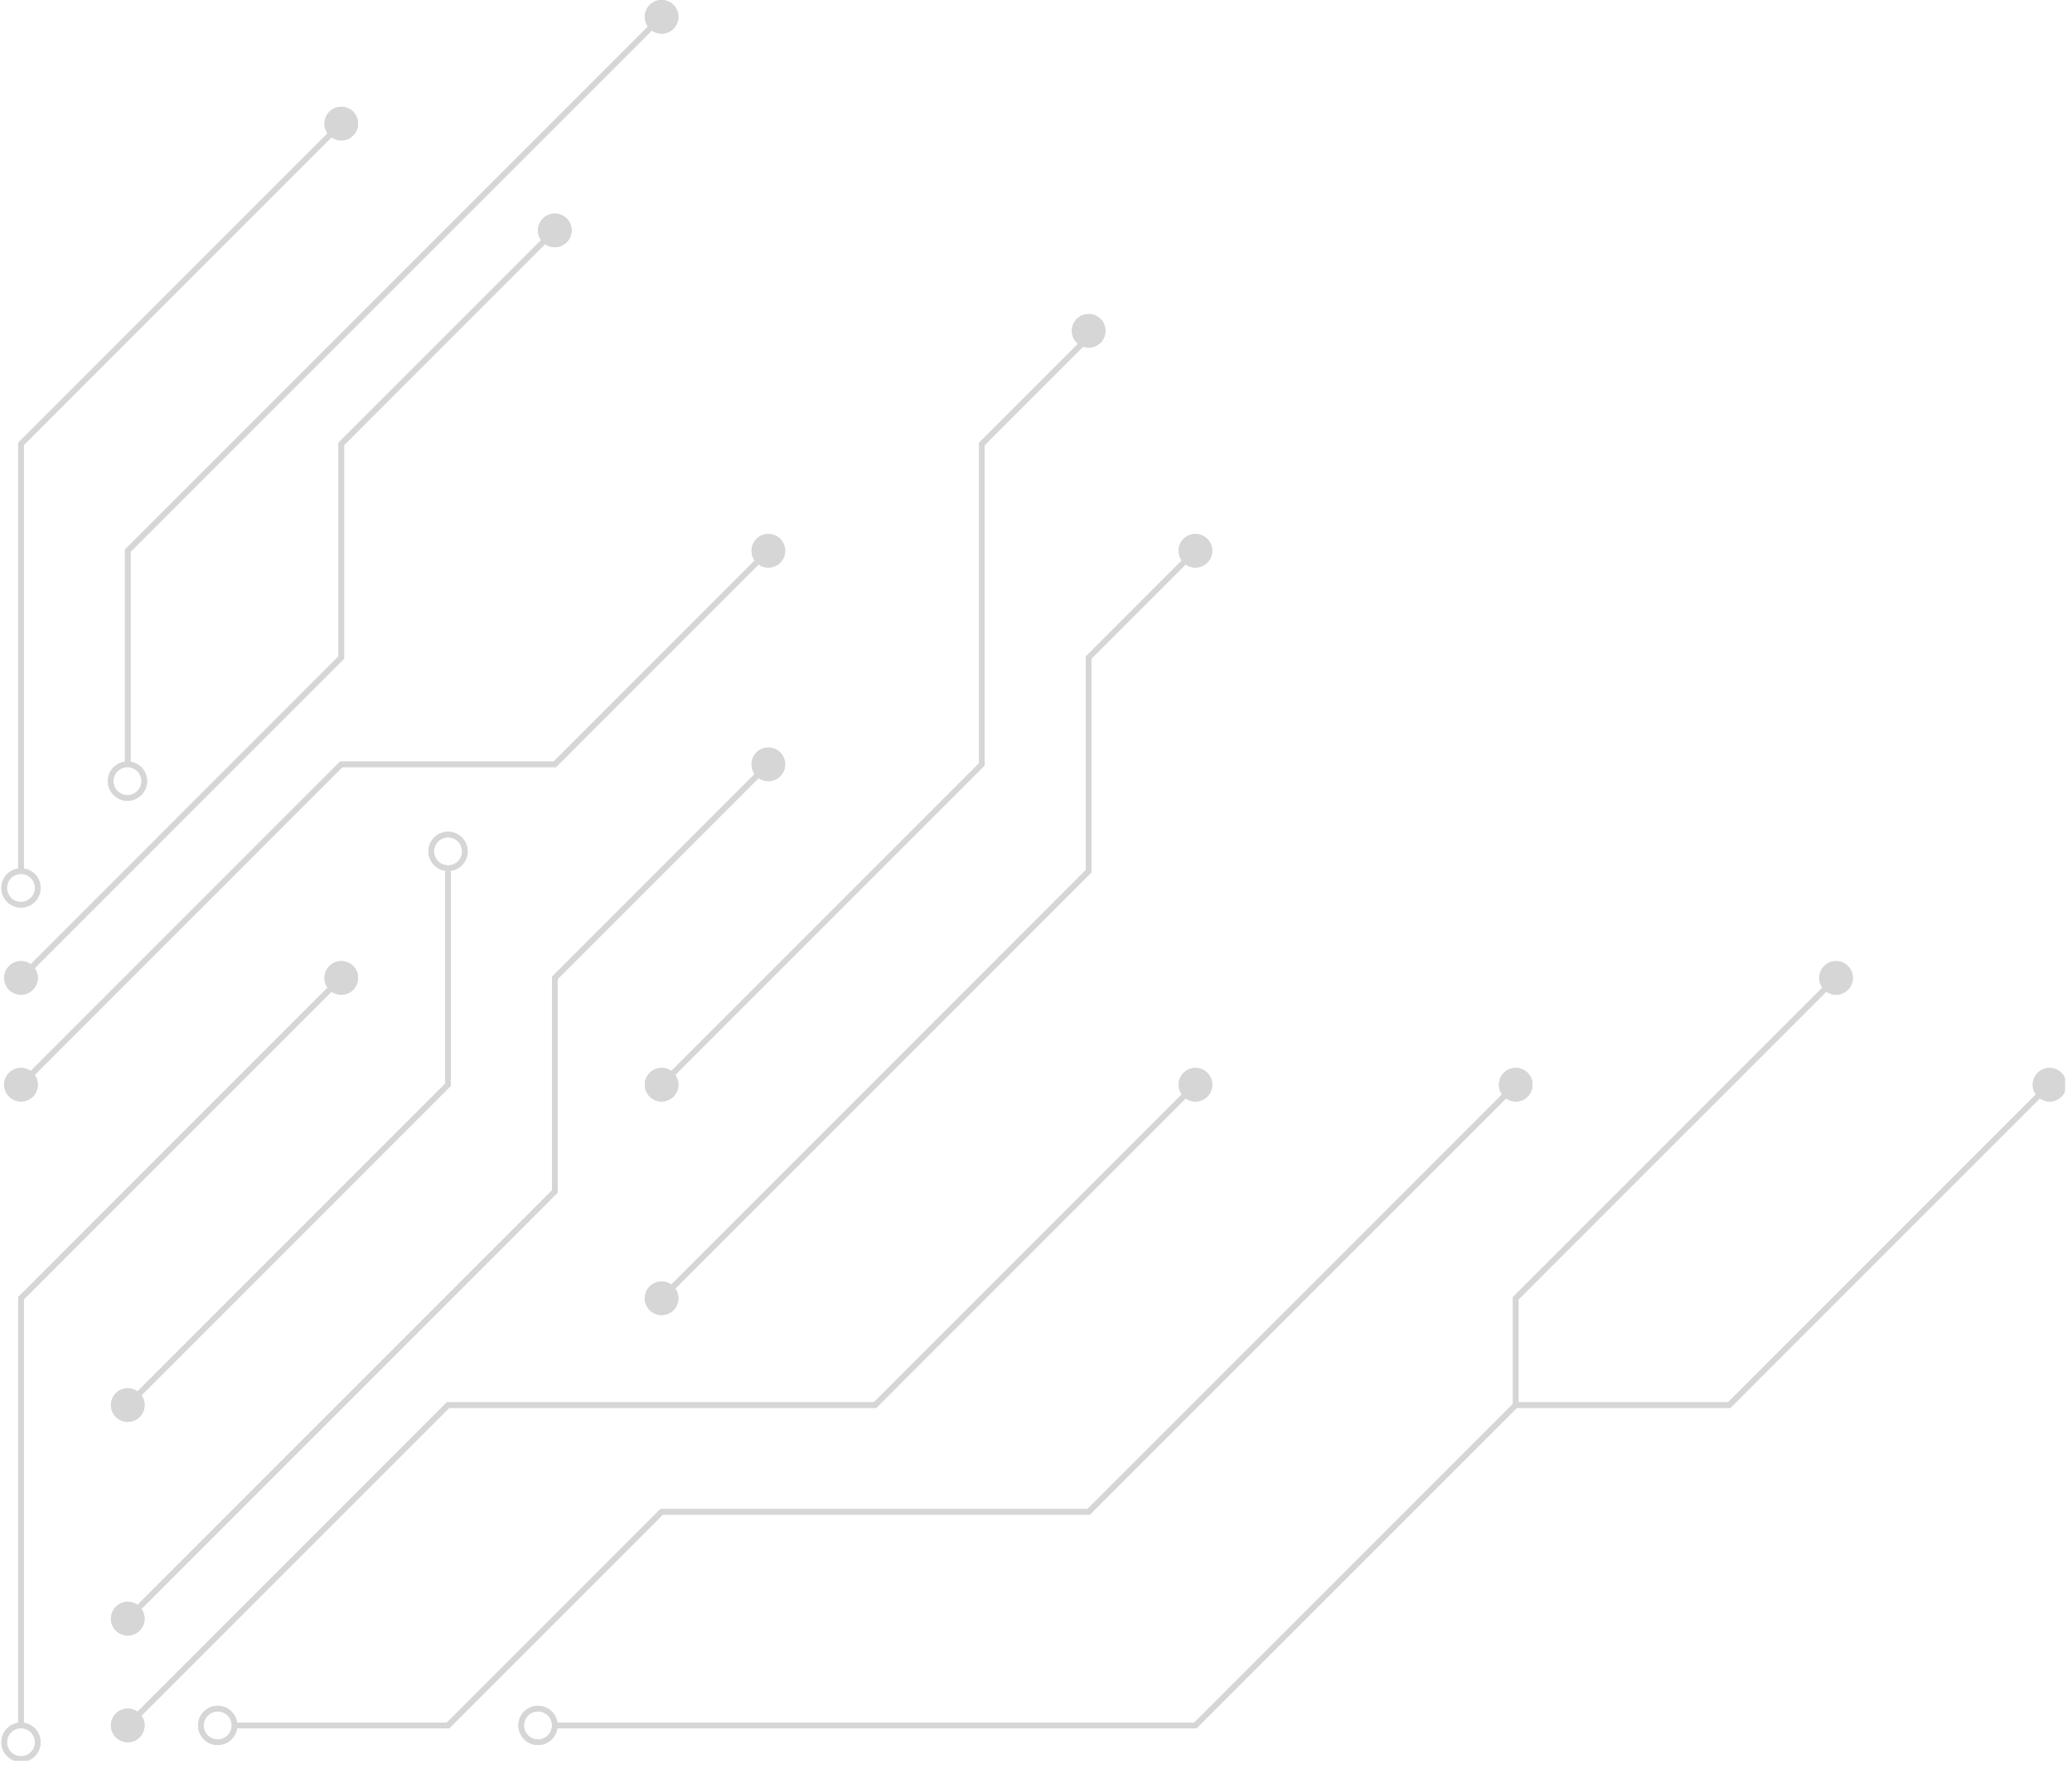 <svg xmlns="http://www.w3.org/2000/svg" xmlns:xlink="http://www.w3.org/1999/xlink" width="348" zoomAndPan="magnify" viewBox="0 0 261 222.75" height="297" preserveAspectRatio="xMidYMid meet" version="1.0"><defs><clipPath id="8f25eca723"><path d="M 0.145 134 L 5 134 L 5 139 L 0.145 139 Z M 0.145 134 " clip-rule="nonzero"/></clipPath><clipPath id="f57a588fed"><path d="M 0.145 121 L 5 121 L 5 126 L 0.145 126 Z M 0.145 121 " clip-rule="nonzero"/></clipPath><clipPath id="fa45b5d55b"><path d="M 0.145 216 L 6 216 L 6 221.75 L 0.145 221.75 Z M 0.145 216 " clip-rule="nonzero"/></clipPath><clipPath id="7a280cf699"><path d="M 0.145 109 L 6 109 L 6 115 L 0.145 115 Z M 0.145 109 " clip-rule="nonzero"/></clipPath><clipPath id="aa34b9efaf"><path d="M 256 134 L 260.105 134 L 260.105 139 L 256 139 Z M 256 134 " clip-rule="nonzero"/></clipPath><clipPath id="47f28f1cc0"><path d="M 0.145 134 L 5 134 L 5 139 L 0.145 139 Z M 0.145 134 " clip-rule="nonzero"/></clipPath><clipPath id="cdd812c125"><path d="M 0.145 121 L 5 121 L 5 126 L 0.145 126 Z M 0.145 121 " clip-rule="nonzero"/></clipPath><clipPath id="e19afe1d03"><path d="M 0.145 216 L 6 216 L 6 221.75 L 0.145 221.75 Z M 0.145 216 " clip-rule="nonzero"/></clipPath><clipPath id="c601d8ea18"><path d="M 0.145 109 L 6 109 L 6 115 L 0.145 115 Z M 0.145 109 " clip-rule="nonzero"/></clipPath><clipPath id="dd73edd38e"><path d="M 256 134 L 260.105 134 L 260.105 139 L 256 139 Z M 256 134 " clip-rule="nonzero"/></clipPath></defs><path fill="#d6d6d6" d="M 2.996 217.301 L 2.289 217.301 L 2.289 163.359 L 2.395 163.258 L 42.742 122.91 L 43.238 123.41 L 2.996 163.652 Z M 2.996 217.301 " fill-opacity="1" fill-rule="nonzero"/><path fill="#d6d6d6" d="M 2.891 136.855 L 2.395 136.359 L 42.844 95.906 L 69.742 95.906 L 96.535 69.113 L 97.035 69.613 L 70.035 96.613 L 43.137 96.613 Z M 2.891 136.855 " fill-opacity="1" fill-rule="nonzero"/><path fill="#d6d6d6" d="M 2.891 123.41 L 2.395 122.91 L 42.637 82.668 L 42.637 55.766 L 69.637 28.766 L 70.137 29.266 L 43.344 56.059 L 43.344 82.957 Z M 2.891 123.41 " fill-opacity="1" fill-rule="nonzero"/><path fill="#d6d6d6" d="M 16.34 217.551 L 15.844 217.055 L 56.293 176.602 L 110.09 176.602 L 150.332 136.359 L 150.832 136.855 L 110.383 177.309 L 56.586 177.309 Z M 16.34 217.551 " fill-opacity="1" fill-rule="nonzero"/><path fill="#d6d6d6" d="M 56.586 217.656 L 29.539 217.656 L 29.539 216.949 L 56.293 216.949 L 83.191 190.051 L 136.984 190.051 L 190.68 136.359 L 191.18 136.855 L 137.277 190.758 L 83.484 190.758 Z M 56.586 217.656 " fill-opacity="1" fill-rule="nonzero"/><path fill="#d6d6d6" d="M 16.34 204.102 L 15.844 203.605 L 69.535 149.91 L 69.535 123.012 L 96.535 96.012 L 97.035 96.512 L 70.242 123.305 L 70.242 150.203 Z M 16.34 204.102 " fill-opacity="1" fill-rule="nonzero"/><path fill="#d6d6d6" d="M 2.996 109.711 L 2.289 109.711 L 2.289 55.766 L 2.395 55.664 L 42.742 15.316 L 43.238 15.816 L 2.996 56.059 Z M 2.996 109.711 " fill-opacity="1" fill-rule="nonzero"/><path fill="#d6d6d6" d="M 16.445 96.262 L 15.738 96.262 L 15.738 69.215 L 15.844 69.113 L 83.086 1.867 L 83.586 2.367 L 16.445 69.508 Z M 16.445 96.262 " fill-opacity="1" fill-rule="nonzero"/><path fill="#d6d6d6" d="M 16.34 177.207 L 15.844 176.707 L 56.086 136.461 L 56.086 109.711 L 56.793 109.711 L 56.793 136.754 L 56.688 136.855 Z M 16.34 177.207 " fill-opacity="1" fill-rule="nonzero"/><path fill="#d6d6d6" d="M 83.586 163.758 L 83.086 163.258 L 136.781 109.562 L 136.781 82.668 L 150.332 69.113 L 150.832 69.613 L 137.484 82.957 L 137.484 109.855 Z M 83.586 163.758 " fill-opacity="1" fill-rule="nonzero"/><path fill="#d6d6d6" d="M 150.727 217.656 L 69.887 217.656 L 69.887 216.949 L 150.438 216.949 L 190.785 176.602 L 217.68 176.602 L 257.926 136.359 L 258.426 136.855 L 217.973 177.309 L 191.074 177.309 Z M 150.727 217.656 " fill-opacity="1" fill-rule="nonzero"/><path fill="#d6d6d6" d="M 191.281 176.957 L 190.574 176.957 L 190.574 163.359 L 231.027 122.91 L 231.527 123.41 L 191.281 163.652 Z M 191.281 176.957 " fill-opacity="1" fill-rule="nonzero"/><path fill="#d6d6d6" d="M 83.586 136.855 L 83.086 136.359 L 123.332 96.117 L 123.332 55.766 L 136.883 42.215 L 137.383 42.715 L 124.035 56.059 L 124.035 96.406 Z M 83.586 136.855 " fill-opacity="1" fill-rule="nonzero"/><path fill="#d6d6d6" d="M 152.699 136.609 C 152.699 136.891 152.648 137.16 152.539 137.418 C 152.434 137.68 152.277 137.906 152.082 138.105 C 151.883 138.305 151.652 138.457 151.395 138.566 C 151.133 138.672 150.863 138.727 150.582 138.727 C 150.301 138.727 150.031 138.672 149.773 138.566 C 149.512 138.457 149.285 138.305 149.086 138.105 C 148.887 137.906 148.734 137.68 148.625 137.418 C 148.52 137.16 148.465 136.891 148.465 136.609 C 148.465 136.328 148.52 136.059 148.625 135.797 C 148.734 135.539 148.887 135.309 149.086 135.109 C 149.285 134.914 149.512 134.758 149.773 134.652 C 150.031 134.543 150.301 134.492 150.582 134.492 C 150.863 134.492 151.133 134.543 151.395 134.652 C 151.652 134.758 151.883 134.914 152.082 135.109 C 152.277 135.309 152.434 135.539 152.539 135.797 C 152.648 136.059 152.699 136.328 152.699 136.609 Z M 152.699 136.609 " fill-opacity="1" fill-rule="nonzero"/><path fill="#d6d6d6" d="M 193.047 136.609 C 193.047 136.891 192.992 137.16 192.887 137.418 C 192.777 137.68 192.625 137.906 192.426 138.105 C 192.227 138.305 192 138.457 191.738 138.566 C 191.48 138.672 191.211 138.727 190.93 138.727 C 190.648 138.727 190.379 138.672 190.117 138.566 C 189.859 138.457 189.629 138.305 189.43 138.105 C 189.234 137.906 189.078 137.68 188.973 137.418 C 188.863 137.16 188.812 136.891 188.812 136.609 C 188.812 136.328 188.863 136.059 188.973 135.797 C 189.078 135.539 189.234 135.309 189.43 135.109 C 189.629 134.914 189.859 134.758 190.117 134.652 C 190.379 134.543 190.648 134.492 190.93 134.492 C 191.211 134.492 191.48 134.543 191.738 134.652 C 192 134.758 192.227 134.914 192.426 135.109 C 192.625 135.309 192.777 135.539 192.887 135.797 C 192.992 136.059 193.047 136.328 193.047 136.609 Z M 193.047 136.609 " fill-opacity="1" fill-rule="nonzero"/><path fill="#d6d6d6" d="M 233.395 123.16 C 233.395 123.441 233.34 123.711 233.234 123.969 C 233.125 124.23 232.973 124.457 232.773 124.656 C 232.578 124.855 232.348 125.008 232.086 125.117 C 231.828 125.223 231.559 125.277 231.277 125.277 C 230.996 125.277 230.727 125.223 230.465 125.117 C 230.207 125.008 229.977 124.855 229.781 124.656 C 229.582 124.457 229.426 124.23 229.32 123.969 C 229.211 123.711 229.16 123.441 229.16 123.16 C 229.16 122.879 229.211 122.609 229.32 122.348 C 229.426 122.09 229.582 121.859 229.781 121.66 C 229.977 121.465 230.207 121.309 230.465 121.203 C 230.727 121.094 230.996 121.043 231.277 121.043 C 231.559 121.043 231.828 121.094 232.086 121.203 C 232.348 121.309 232.578 121.465 232.773 121.66 C 232.973 121.859 233.125 122.09 233.234 122.348 C 233.34 122.609 233.395 122.879 233.395 123.16 Z M 233.395 123.16 " fill-opacity="1" fill-rule="nonzero"/><path fill="#d6d6d6" d="M 152.699 69.363 C 152.699 69.645 152.648 69.914 152.539 70.176 C 152.434 70.434 152.277 70.664 152.082 70.863 C 151.883 71.059 151.652 71.215 151.395 71.32 C 151.133 71.43 150.863 71.48 150.582 71.48 C 150.301 71.48 150.031 71.43 149.773 71.32 C 149.512 71.215 149.285 71.059 149.086 70.863 C 148.887 70.664 148.734 70.434 148.625 70.176 C 148.52 69.914 148.465 69.645 148.465 69.363 C 148.465 69.082 148.52 68.812 148.625 68.555 C 148.734 68.293 148.887 68.062 149.086 67.867 C 149.285 67.668 149.512 67.516 149.773 67.406 C 150.031 67.301 150.301 67.246 150.582 67.246 C 150.863 67.246 151.133 67.301 151.395 67.406 C 151.652 67.516 151.883 67.668 152.082 67.867 C 152.277 68.062 152.434 68.293 152.539 68.555 C 152.648 68.812 152.699 69.082 152.699 69.363 Z M 152.699 69.363 " fill-opacity="1" fill-rule="nonzero"/><path fill="#d6d6d6" d="M 98.902 96.262 C 98.902 96.543 98.852 96.812 98.742 97.07 C 98.633 97.332 98.48 97.559 98.281 97.758 C 98.086 97.957 97.855 98.109 97.598 98.219 C 97.336 98.324 97.066 98.379 96.785 98.379 C 96.504 98.379 96.234 98.324 95.973 98.219 C 95.715 98.109 95.484 97.957 95.289 97.758 C 95.09 97.559 94.938 97.332 94.828 97.07 C 94.719 96.812 94.668 96.543 94.668 96.262 C 94.668 95.98 94.719 95.711 94.828 95.449 C 94.938 95.191 95.09 94.961 95.289 94.762 C 95.484 94.562 95.715 94.41 95.973 94.305 C 96.234 94.195 96.504 94.145 96.785 94.145 C 97.066 94.145 97.336 94.195 97.598 94.305 C 97.855 94.41 98.086 94.562 98.281 94.762 C 98.48 94.961 98.633 95.191 98.742 95.449 C 98.852 95.711 98.902 95.98 98.902 96.262 Z M 98.902 96.262 " fill-opacity="1" fill-rule="nonzero"/><path fill="#d6d6d6" d="M 45.105 15.566 C 45.105 15.848 45.055 16.117 44.945 16.375 C 44.84 16.637 44.688 16.867 44.488 17.062 C 44.289 17.262 44.059 17.414 43.801 17.523 C 43.539 17.629 43.27 17.684 42.988 17.684 C 42.707 17.684 42.438 17.629 42.18 17.523 C 41.918 17.414 41.691 17.262 41.492 17.062 C 41.293 16.867 41.141 16.637 41.031 16.375 C 40.926 16.117 40.871 15.848 40.871 15.566 C 40.871 15.285 40.926 15.016 41.031 14.754 C 41.141 14.496 41.293 14.266 41.492 14.066 C 41.691 13.871 41.918 13.715 42.18 13.609 C 42.438 13.5 42.707 13.449 42.988 13.449 C 43.27 13.449 43.539 13.5 43.801 13.609 C 44.059 13.715 44.289 13.871 44.488 14.066 C 44.688 14.266 44.84 14.496 44.945 14.754 C 45.055 15.016 45.105 15.285 45.105 15.566 Z M 45.105 15.566 " fill-opacity="1" fill-rule="nonzero"/><path fill="#d6d6d6" d="M 139.25 41.664 C 139.25 41.945 139.199 42.215 139.09 42.477 C 138.984 42.734 138.828 42.965 138.633 43.16 C 138.434 43.359 138.203 43.512 137.945 43.621 C 137.684 43.73 137.414 43.781 137.133 43.781 C 136.852 43.781 136.582 43.73 136.324 43.621 C 136.062 43.512 135.832 43.359 135.637 43.16 C 135.438 42.965 135.285 42.734 135.176 42.477 C 135.07 42.215 135.016 41.945 135.016 41.664 C 135.016 41.383 135.07 41.113 135.176 40.855 C 135.285 40.594 135.438 40.363 135.637 40.168 C 135.832 39.969 136.062 39.816 136.324 39.707 C 136.582 39.602 136.852 39.547 137.133 39.547 C 137.414 39.547 137.684 39.602 137.945 39.707 C 138.203 39.816 138.434 39.969 138.633 40.168 C 138.828 40.363 138.984 40.594 139.09 40.855 C 139.199 41.113 139.25 41.383 139.25 41.664 Z M 139.25 41.664 " fill-opacity="1" fill-rule="nonzero"/><path fill="#d6d6d6" d="M 98.902 69.363 C 98.902 69.645 98.852 69.914 98.742 70.176 C 98.633 70.434 98.48 70.664 98.281 70.863 C 98.086 71.059 97.855 71.215 97.598 71.32 C 97.336 71.43 97.066 71.48 96.785 71.48 C 96.504 71.48 96.234 71.43 95.973 71.32 C 95.715 71.215 95.484 71.059 95.289 70.863 C 95.09 70.664 94.938 70.434 94.828 70.176 C 94.719 69.914 94.668 69.645 94.668 69.363 C 94.668 69.082 94.719 68.812 94.828 68.555 C 94.938 68.293 95.09 68.062 95.289 67.867 C 95.484 67.668 95.715 67.516 95.973 67.406 C 96.234 67.301 96.504 67.246 96.785 67.246 C 97.066 67.246 97.336 67.301 97.598 67.406 C 97.855 67.516 98.086 67.668 98.281 67.867 C 98.48 68.062 98.633 68.293 98.742 68.555 C 98.852 68.812 98.902 69.082 98.902 69.363 Z M 98.902 69.363 " fill-opacity="1" fill-rule="nonzero"/><path fill="#d6d6d6" d="M 72.008 29.016 C 72.008 29.297 71.953 29.566 71.844 29.824 C 71.738 30.086 71.586 30.316 71.387 30.512 C 71.188 30.711 70.957 30.863 70.699 30.973 C 70.438 31.078 70.168 31.133 69.887 31.133 C 69.605 31.133 69.336 31.078 69.078 30.973 C 68.816 30.863 68.59 30.711 68.391 30.512 C 68.191 30.316 68.039 30.086 67.93 29.824 C 67.824 29.566 67.77 29.297 67.77 29.016 C 67.77 28.734 67.824 28.465 67.93 28.203 C 68.039 27.945 68.191 27.715 68.391 27.52 C 68.59 27.32 68.816 27.164 69.078 27.059 C 69.336 26.949 69.605 26.898 69.887 26.898 C 70.168 26.898 70.438 26.949 70.699 27.059 C 70.957 27.164 71.188 27.32 71.387 27.52 C 71.586 27.715 71.738 27.945 71.844 28.203 C 71.953 28.465 72.008 28.734 72.008 29.016 Z M 72.008 29.016 " fill-opacity="1" fill-rule="nonzero"/><path fill="#d6d6d6" d="M 85.457 2.117 C 85.457 2.398 85.402 2.668 85.293 2.93 C 85.188 3.188 85.035 3.418 84.836 3.617 C 84.637 3.816 84.406 3.969 84.148 4.074 C 83.887 4.184 83.617 4.238 83.336 4.238 C 83.055 4.238 82.785 4.184 82.527 4.074 C 82.266 3.969 82.039 3.816 81.84 3.617 C 81.641 3.418 81.488 3.188 81.379 2.93 C 81.273 2.668 81.219 2.398 81.219 2.117 C 81.219 1.836 81.273 1.566 81.379 1.309 C 81.488 1.047 81.641 0.82 81.84 0.621 C 82.039 0.422 82.266 0.27 82.527 0.16 C 82.785 0.055 83.055 0 83.336 0 C 83.617 0 83.887 0.055 84.148 0.16 C 84.406 0.27 84.637 0.422 84.836 0.621 C 85.035 0.82 85.188 1.047 85.293 1.309 C 85.402 1.566 85.457 1.836 85.457 2.117 Z M 85.457 2.117 " fill-opacity="1" fill-rule="nonzero"/><path fill="#d6d6d6" d="M 85.457 136.609 C 85.457 136.891 85.402 137.16 85.293 137.418 C 85.188 137.68 85.035 137.906 84.836 138.105 C 84.637 138.305 84.406 138.457 84.148 138.566 C 83.887 138.672 83.617 138.727 83.336 138.727 C 83.055 138.727 82.785 138.672 82.527 138.566 C 82.266 138.457 82.039 138.305 81.84 138.105 C 81.641 137.906 81.488 137.68 81.379 137.418 C 81.273 137.16 81.219 136.891 81.219 136.609 C 81.219 136.328 81.273 136.059 81.379 135.797 C 81.488 135.539 81.641 135.309 81.84 135.109 C 82.039 134.914 82.266 134.758 82.527 134.652 C 82.785 134.543 83.055 134.492 83.336 134.492 C 83.617 134.492 83.887 134.543 84.148 134.652 C 84.406 134.758 84.637 134.914 84.836 135.109 C 85.035 135.309 85.188 135.539 85.293 135.797 C 85.402 136.059 85.457 136.328 85.457 136.609 Z M 85.457 136.609 " fill-opacity="1" fill-rule="nonzero"/><path fill="#d6d6d6" d="M 85.457 163.508 C 85.457 163.785 85.402 164.059 85.293 164.316 C 85.188 164.578 85.035 164.805 84.836 165.004 C 84.637 165.203 84.406 165.355 84.148 165.465 C 83.887 165.57 83.617 165.625 83.336 165.625 C 83.055 165.625 82.785 165.57 82.527 165.465 C 82.266 165.355 82.039 165.203 81.84 165.004 C 81.641 164.805 81.488 164.578 81.379 164.316 C 81.273 164.059 81.219 163.785 81.219 163.508 C 81.219 163.227 81.273 162.953 81.379 162.695 C 81.488 162.438 81.641 162.207 81.84 162.008 C 82.039 161.809 82.266 161.656 82.527 161.551 C 82.785 161.441 83.055 161.387 83.336 161.387 C 83.617 161.387 83.887 161.441 84.148 161.551 C 84.406 161.656 84.637 161.809 84.836 162.008 C 85.035 162.207 85.188 162.438 85.293 162.695 C 85.402 162.953 85.457 163.227 85.457 163.508 Z M 85.457 163.508 " fill-opacity="1" fill-rule="nonzero"/><path fill="#d6d6d6" d="M 18.211 217.301 C 18.211 217.582 18.156 217.852 18.051 218.113 C 17.941 218.371 17.789 218.602 17.59 218.801 C 17.391 219 17.16 219.152 16.902 219.258 C 16.645 219.367 16.371 219.422 16.094 219.422 C 15.812 219.422 15.539 219.367 15.281 219.258 C 15.023 219.152 14.793 219 14.594 218.801 C 14.395 218.602 14.242 218.371 14.137 218.113 C 14.027 217.852 13.973 217.582 13.973 217.301 C 13.973 217.02 14.027 216.75 14.137 216.492 C 14.242 216.23 14.395 216.004 14.594 215.805 C 14.793 215.605 15.023 215.453 15.281 215.344 C 15.539 215.238 15.812 215.184 16.094 215.184 C 16.371 215.184 16.645 215.238 16.902 215.344 C 17.16 215.453 17.391 215.605 17.59 215.805 C 17.789 216.004 17.941 216.23 18.051 216.492 C 18.156 216.75 18.211 217.02 18.211 217.301 Z M 18.211 217.301 " fill-opacity="1" fill-rule="nonzero"/><path fill="#d6d6d6" d="M 18.211 203.855 C 18.211 204.137 18.156 204.406 18.051 204.664 C 17.941 204.926 17.789 205.152 17.59 205.352 C 17.391 205.551 17.16 205.703 16.902 205.812 C 16.645 205.918 16.371 205.973 16.094 205.973 C 15.812 205.973 15.539 205.918 15.281 205.812 C 15.023 205.703 14.793 205.551 14.594 205.352 C 14.395 205.152 14.242 204.926 14.137 204.664 C 14.027 204.406 13.973 204.137 13.973 203.855 C 13.973 203.574 14.027 203.305 14.137 203.043 C 14.242 202.785 14.395 202.555 14.594 202.355 C 14.793 202.156 15.023 202.004 15.281 201.898 C 15.539 201.789 15.812 201.734 16.094 201.734 C 16.371 201.734 16.645 201.789 16.902 201.898 C 17.16 202.004 17.391 202.156 17.59 202.355 C 17.789 202.555 17.941 202.785 18.051 203.043 C 18.156 203.305 18.211 203.574 18.211 203.855 Z M 18.211 203.855 " fill-opacity="1" fill-rule="nonzero"/><path fill="#d6d6d6" d="M 45.105 123.16 C 45.105 123.441 45.055 123.711 44.945 123.969 C 44.84 124.23 44.688 124.457 44.488 124.656 C 44.289 124.855 44.059 125.008 43.801 125.117 C 43.539 125.223 43.27 125.277 42.988 125.277 C 42.707 125.277 42.438 125.223 42.18 125.117 C 41.918 125.008 41.691 124.855 41.492 124.656 C 41.293 124.457 41.141 124.23 41.031 123.969 C 40.926 123.711 40.871 123.441 40.871 123.16 C 40.871 122.879 40.926 122.609 41.031 122.348 C 41.141 122.09 41.293 121.859 41.492 121.66 C 41.691 121.465 41.918 121.309 42.18 121.203 C 42.438 121.094 42.707 121.043 42.988 121.043 C 43.27 121.043 43.539 121.094 43.801 121.203 C 44.059 121.309 44.289 121.465 44.488 121.66 C 44.688 121.859 44.84 122.09 44.945 122.348 C 45.055 122.609 45.105 122.879 45.105 123.16 Z M 45.105 123.16 " fill-opacity="1" fill-rule="nonzero"/><path fill="#d6d6d6" d="M 18.211 176.957 C 18.211 177.238 18.156 177.508 18.051 177.766 C 17.941 178.027 17.789 178.254 17.59 178.453 C 17.391 178.652 17.16 178.805 16.902 178.914 C 16.645 179.02 16.371 179.074 16.094 179.074 C 15.812 179.074 15.539 179.02 15.281 178.914 C 15.023 178.805 14.793 178.652 14.594 178.453 C 14.395 178.254 14.242 178.027 14.137 177.766 C 14.027 177.508 13.973 177.238 13.973 176.957 C 13.973 176.676 14.027 176.406 14.137 176.145 C 14.242 175.887 14.395 175.656 14.594 175.457 C 14.793 175.258 15.023 175.105 15.281 175 C 15.539 174.891 15.812 174.836 16.094 174.836 C 16.371 174.836 16.645 174.891 16.902 175 C 17.16 175.105 17.391 175.258 17.59 175.457 C 17.789 175.656 17.941 175.887 18.051 176.145 C 18.156 176.406 18.211 176.676 18.211 176.957 Z M 18.211 176.957 " fill-opacity="1" fill-rule="nonzero"/><g clip-path="url(#8f25eca723)"><path fill="#d6d6d6" d="M 4.762 136.609 C 4.762 136.891 4.707 137.16 4.598 137.418 C 4.492 137.68 4.34 137.906 4.141 138.105 C 3.941 138.305 3.711 138.457 3.453 138.566 C 3.195 138.672 2.922 138.727 2.641 138.727 C 2.363 138.727 2.09 138.672 1.832 138.566 C 1.574 138.457 1.344 138.305 1.145 138.105 C 0.945 137.906 0.793 137.68 0.688 137.418 C 0.578 137.16 0.523 136.891 0.523 136.609 C 0.523 136.328 0.578 136.059 0.688 135.797 C 0.793 135.539 0.945 135.309 1.145 135.109 C 1.344 134.914 1.574 134.758 1.832 134.652 C 2.09 134.543 2.363 134.492 2.641 134.492 C 2.922 134.492 3.195 134.543 3.453 134.652 C 3.711 134.758 3.941 134.914 4.141 135.109 C 4.34 135.309 4.492 135.539 4.598 135.797 C 4.707 136.059 4.762 136.328 4.762 136.609 Z M 4.762 136.609 " fill-opacity="1" fill-rule="nonzero"/></g><g clip-path="url(#f57a588fed)"><path fill="#d6d6d6" d="M 4.762 123.16 C 4.762 123.441 4.707 123.711 4.598 123.969 C 4.492 124.23 4.34 124.457 4.141 124.656 C 3.941 124.855 3.711 125.008 3.453 125.117 C 3.195 125.223 2.922 125.277 2.641 125.277 C 2.363 125.277 2.09 125.223 1.832 125.117 C 1.574 125.008 1.344 124.855 1.145 124.656 C 0.945 124.457 0.793 124.23 0.688 123.969 C 0.578 123.711 0.523 123.441 0.523 123.16 C 0.523 122.879 0.578 122.609 0.688 122.348 C 0.793 122.09 0.945 121.859 1.145 121.66 C 1.344 121.465 1.574 121.309 1.832 121.203 C 2.09 121.094 2.363 121.043 2.641 121.043 C 2.922 121.043 3.195 121.094 3.453 121.203 C 3.711 121.309 3.941 121.465 4.141 121.66 C 4.34 121.859 4.492 122.09 4.598 122.348 C 4.707 122.609 4.762 122.879 4.762 123.16 Z M 4.762 123.16 " fill-opacity="1" fill-rule="nonzero"/></g><g clip-path="url(#fa45b5d55b)"><path fill="#d6d6d6" d="M 2.641 221.891 C 2.316 221.891 2 221.828 1.695 221.703 C 1.395 221.578 1.125 221.398 0.895 221.168 C 0.664 220.938 0.484 220.668 0.359 220.367 C 0.234 220.062 0.172 219.746 0.172 219.422 C 0.172 219.094 0.234 218.777 0.359 218.473 C 0.484 218.172 0.664 217.906 0.895 217.672 C 1.125 217.441 1.395 217.262 1.695 217.137 C 2 217.012 2.316 216.949 2.641 216.949 C 2.969 216.949 3.285 217.012 3.59 217.137 C 3.891 217.262 4.16 217.441 4.391 217.672 C 4.621 217.906 4.801 218.172 4.926 218.473 C 5.051 218.777 5.113 219.094 5.113 219.422 C 5.113 219.746 5.051 220.062 4.926 220.367 C 4.801 220.668 4.621 220.934 4.391 221.168 C 4.156 221.398 3.891 221.578 3.586 221.703 C 3.285 221.828 2.969 221.891 2.641 221.891 Z M 2.641 217.656 C 2.41 217.656 2.184 217.699 1.969 217.789 C 1.75 217.879 1.559 218.008 1.395 218.172 C 1.23 218.336 1.102 218.527 1.012 218.746 C 0.922 218.961 0.879 219.188 0.879 219.422 C 0.879 219.656 0.922 219.879 1.012 220.098 C 1.102 220.312 1.23 220.504 1.395 220.668 C 1.559 220.836 1.75 220.961 1.969 221.051 C 2.184 221.141 2.41 221.184 2.641 221.184 C 2.875 221.184 3.102 221.141 3.316 221.051 C 3.535 220.961 3.727 220.836 3.891 220.668 C 4.055 220.504 4.184 220.312 4.273 220.098 C 4.363 219.879 4.406 219.656 4.406 219.422 C 4.406 219.188 4.363 218.961 4.273 218.746 C 4.184 218.527 4.055 218.34 3.891 218.172 C 3.723 218.008 3.535 217.879 3.316 217.789 C 3.102 217.699 2.875 217.656 2.641 217.656 Z M 2.641 217.656 " fill-opacity="1" fill-rule="nonzero"/></g><g clip-path="url(#7a280cf699)"><path fill="#d6d6d6" d="M 2.641 114.301 C 2.316 114.301 2 114.238 1.695 114.113 C 1.395 113.984 1.125 113.809 0.895 113.574 C 0.664 113.344 0.484 113.078 0.359 112.773 C 0.234 112.473 0.172 112.156 0.172 111.828 C 0.172 111.5 0.234 111.184 0.359 110.883 C 0.484 110.578 0.664 110.312 0.895 110.082 C 1.125 109.848 1.395 109.672 1.695 109.547 C 2 109.418 2.316 109.355 2.641 109.355 C 2.969 109.355 3.285 109.418 3.59 109.547 C 3.891 109.672 4.16 109.848 4.391 110.082 C 4.621 110.312 4.801 110.578 4.926 110.883 C 5.051 111.184 5.113 111.5 5.113 111.828 C 5.113 112.156 5.051 112.473 4.926 112.773 C 4.801 113.078 4.621 113.344 4.391 113.574 C 4.156 113.809 3.891 113.984 3.586 114.109 C 3.285 114.234 2.969 114.301 2.641 114.301 Z M 2.641 110.062 C 2.41 110.062 2.184 110.109 1.969 110.199 C 1.75 110.289 1.559 110.414 1.395 110.582 C 1.23 110.746 1.102 110.938 1.012 111.152 C 0.922 111.367 0.879 111.594 0.879 111.828 C 0.879 112.062 0.922 112.289 1.012 112.504 C 1.102 112.719 1.23 112.91 1.395 113.078 C 1.559 113.242 1.75 113.371 1.969 113.461 C 2.184 113.547 2.41 113.594 2.641 113.594 C 2.875 113.594 3.102 113.547 3.316 113.461 C 3.535 113.371 3.727 113.242 3.891 113.078 C 4.055 112.91 4.184 112.719 4.273 112.504 C 4.363 112.289 4.406 112.062 4.406 111.828 C 4.406 111.594 4.363 111.371 4.273 111.152 C 4.184 110.938 4.055 110.746 3.891 110.582 C 3.723 110.414 3.535 110.289 3.316 110.199 C 3.102 110.109 2.875 110.062 2.641 110.062 Z M 2.641 110.062 " fill-opacity="1" fill-rule="nonzero"/></g><path fill="#d6d6d6" d="M 16.059 100.852 C 15.73 100.852 15.414 100.789 15.113 100.664 C 14.809 100.535 14.543 100.359 14.312 100.125 C 14.078 99.895 13.898 99.629 13.773 99.324 C 13.648 99.023 13.586 98.707 13.586 98.379 C 13.586 98.051 13.648 97.734 13.773 97.434 C 13.898 97.129 14.078 96.863 14.312 96.633 C 14.543 96.398 14.809 96.223 15.113 96.098 C 15.414 95.969 15.73 95.906 16.059 95.906 C 16.387 95.906 16.699 95.969 17.004 96.098 C 17.305 96.223 17.574 96.398 17.805 96.633 C 18.039 96.863 18.215 97.129 18.34 97.434 C 18.465 97.734 18.527 98.051 18.527 98.379 C 18.527 98.707 18.465 99.023 18.34 99.324 C 18.215 99.625 18.035 99.895 17.805 100.125 C 17.574 100.355 17.305 100.535 17.004 100.66 C 16.699 100.785 16.387 100.852 16.059 100.852 Z M 16.059 96.613 C 15.824 96.613 15.598 96.66 15.383 96.75 C 15.168 96.836 14.977 96.965 14.809 97.133 C 14.645 97.297 14.516 97.488 14.426 97.703 C 14.336 97.918 14.293 98.145 14.293 98.379 C 14.293 98.613 14.336 98.84 14.426 99.055 C 14.516 99.27 14.645 99.461 14.809 99.629 C 14.977 99.793 15.168 99.922 15.383 100.012 C 15.598 100.098 15.824 100.145 16.059 100.145 C 16.293 100.145 16.516 100.098 16.734 100.012 C 16.949 99.922 17.141 99.793 17.305 99.629 C 17.473 99.461 17.598 99.27 17.688 99.055 C 17.777 98.84 17.824 98.613 17.824 98.379 C 17.824 98.145 17.777 97.922 17.688 97.703 C 17.598 97.488 17.473 97.297 17.305 97.133 C 17.141 96.965 16.949 96.84 16.734 96.75 C 16.516 96.66 16.293 96.613 16.059 96.613 Z M 16.059 96.613 " fill-opacity="1" fill-rule="nonzero"/><path fill="#d6d6d6" d="M 56.438 109.691 C 56.109 109.691 55.797 109.629 55.492 109.504 C 55.191 109.379 54.922 109.199 54.691 108.969 C 54.461 108.738 54.281 108.469 54.156 108.168 C 54.031 107.863 53.969 107.551 53.969 107.223 C 53.969 106.895 54.031 106.578 54.156 106.277 C 54.281 105.973 54.461 105.707 54.691 105.473 C 54.922 105.242 55.191 105.062 55.492 104.938 C 55.797 104.812 56.109 104.75 56.438 104.75 C 56.766 104.75 57.082 104.812 57.383 104.938 C 57.688 105.062 57.953 105.242 58.188 105.473 C 58.418 105.707 58.598 105.973 58.723 106.277 C 58.848 106.578 58.91 106.895 58.91 107.223 C 58.91 107.551 58.848 107.863 58.723 108.168 C 58.594 108.469 58.418 108.738 58.184 108.969 C 57.953 109.199 57.688 109.379 57.383 109.504 C 57.082 109.629 56.766 109.691 56.438 109.691 Z M 56.438 105.457 C 56.203 105.457 55.98 105.5 55.762 105.59 C 55.547 105.68 55.355 105.809 55.191 105.973 C 55.023 106.141 54.898 106.332 54.809 106.547 C 54.719 106.762 54.672 106.988 54.672 107.223 C 54.672 107.457 54.719 107.68 54.809 107.898 C 54.898 108.113 55.023 108.305 55.191 108.469 C 55.355 108.637 55.547 108.762 55.762 108.852 C 55.98 108.941 56.203 108.988 56.438 108.988 C 56.672 108.988 56.898 108.941 57.113 108.852 C 57.332 108.762 57.52 108.637 57.688 108.469 C 57.852 108.305 57.98 108.113 58.07 107.898 C 58.16 107.68 58.203 107.457 58.203 107.223 C 58.203 106.988 58.16 106.762 58.07 106.547 C 57.98 106.332 57.852 106.141 57.688 105.973 C 57.52 105.809 57.328 105.68 57.113 105.594 C 56.898 105.504 56.672 105.457 56.438 105.457 Z M 56.438 105.457 " fill-opacity="1" fill-rule="nonzero"/><path fill="#d6d6d6" d="M 27.422 219.773 C 27.094 219.773 26.777 219.711 26.477 219.586 C 26.172 219.461 25.906 219.281 25.676 219.051 C 25.441 218.816 25.266 218.551 25.137 218.246 C 25.012 217.945 24.949 217.629 24.949 217.301 C 24.949 216.973 25.012 216.66 25.137 216.355 C 25.266 216.055 25.441 215.785 25.676 215.555 C 25.906 215.324 26.172 215.145 26.477 215.02 C 26.777 214.895 27.094 214.832 27.422 214.832 C 27.75 214.832 28.066 214.895 28.367 215.02 C 28.672 215.145 28.938 215.324 29.168 215.555 C 29.402 215.785 29.578 216.055 29.703 216.355 C 29.832 216.66 29.895 216.973 29.895 217.301 C 29.891 217.629 29.828 217.945 29.703 218.246 C 29.578 218.551 29.398 218.816 29.168 219.047 C 28.938 219.281 28.668 219.457 28.367 219.586 C 28.062 219.711 27.75 219.773 27.422 219.773 Z M 27.422 215.535 C 27.188 215.535 26.961 215.582 26.746 215.672 C 26.531 215.762 26.34 215.887 26.172 216.055 C 26.008 216.219 25.879 216.41 25.789 216.625 C 25.703 216.844 25.656 217.066 25.656 217.301 C 25.656 217.535 25.703 217.762 25.789 217.977 C 25.879 218.195 26.008 218.383 26.172 218.551 C 26.34 218.715 26.531 218.844 26.746 218.934 C 26.961 219.023 27.188 219.066 27.422 219.066 C 27.656 219.066 27.879 219.023 28.098 218.934 C 28.312 218.844 28.504 218.715 28.668 218.551 C 28.836 218.383 28.961 218.195 29.051 217.977 C 29.141 217.762 29.188 217.535 29.188 217.301 C 29.188 217.066 29.141 216.844 29.051 216.629 C 28.961 216.41 28.836 216.219 28.668 216.055 C 28.504 215.891 28.312 215.762 28.098 215.672 C 27.879 215.582 27.656 215.539 27.422 215.535 Z M 27.422 215.535 " fill-opacity="1" fill-rule="nonzero"/><path fill="#d6d6d6" d="M 67.77 219.773 C 67.441 219.773 67.125 219.711 66.824 219.586 C 66.52 219.461 66.254 219.281 66.023 219.051 C 65.789 218.816 65.613 218.551 65.488 218.246 C 65.359 217.945 65.297 217.629 65.297 217.301 C 65.297 216.973 65.359 216.66 65.488 216.355 C 65.613 216.055 65.789 215.785 66.023 215.555 C 66.254 215.324 66.52 215.145 66.824 215.02 C 67.125 214.895 67.441 214.832 67.77 214.832 C 68.098 214.832 68.414 214.895 68.715 215.02 C 69.02 215.145 69.285 215.324 69.516 215.555 C 69.75 215.785 69.926 216.055 70.055 216.355 C 70.18 216.66 70.242 216.973 70.242 217.301 C 70.242 217.629 70.176 217.945 70.051 218.246 C 69.926 218.551 69.746 218.816 69.516 219.047 C 69.285 219.281 69.016 219.457 68.715 219.586 C 68.414 219.711 68.098 219.773 67.77 219.773 Z M 67.77 215.535 C 67.535 215.535 67.309 215.582 67.094 215.672 C 66.879 215.762 66.688 215.887 66.52 216.055 C 66.355 216.219 66.227 216.41 66.141 216.625 C 66.051 216.844 66.004 217.066 66.004 217.301 C 66.004 217.535 66.051 217.762 66.141 217.977 C 66.227 218.195 66.355 218.383 66.52 218.551 C 66.688 218.715 66.879 218.844 67.094 218.934 C 67.309 219.023 67.535 219.066 67.77 219.066 C 68.004 219.066 68.23 219.023 68.445 218.934 C 68.66 218.844 68.852 218.715 69.02 218.551 C 69.184 218.383 69.312 218.195 69.402 217.977 C 69.488 217.762 69.535 217.535 69.535 217.301 C 69.535 217.066 69.488 216.844 69.398 216.629 C 69.309 216.41 69.184 216.219 69.016 216.055 C 68.852 215.891 68.66 215.762 68.445 215.672 C 68.23 215.582 68.004 215.539 67.77 215.535 Z M 67.77 215.535 " fill-opacity="1" fill-rule="nonzero"/><g clip-path="url(#aa34b9efaf)"><path fill="#d6d6d6" d="M 260.293 136.609 C 260.293 136.891 260.238 137.16 260.133 137.418 C 260.023 137.68 259.871 137.906 259.672 138.105 C 259.473 138.305 259.246 138.457 258.984 138.566 C 258.727 138.672 258.457 138.727 258.176 138.727 C 257.895 138.727 257.625 138.672 257.363 138.566 C 257.105 138.457 256.875 138.305 256.676 138.105 C 256.477 137.906 256.324 137.68 256.219 137.418 C 256.109 137.16 256.055 136.891 256.055 136.609 C 256.055 136.328 256.109 136.059 256.219 135.797 C 256.324 135.539 256.477 135.309 256.676 135.109 C 256.875 134.914 257.105 134.758 257.363 134.652 C 257.625 134.543 257.895 134.492 258.176 134.492 C 258.457 134.492 258.727 134.543 258.984 134.652 C 259.246 134.758 259.473 134.914 259.672 135.109 C 259.871 135.309 260.023 135.539 260.133 135.797 C 260.238 136.059 260.293 136.328 260.293 136.609 Z M 260.293 136.609 " fill-opacity="1" fill-rule="nonzero"/></g><path fill="#d6d6d6" d="M 2.996 217.301 L 2.289 217.301 L 2.289 163.359 L 2.395 163.258 L 42.742 122.91 L 43.238 123.41 L 2.996 163.652 Z M 2.996 217.301 " fill-opacity="1" fill-rule="nonzero"/><path fill="#d6d6d6" d="M 2.891 136.855 L 2.395 136.359 L 42.844 95.906 L 69.742 95.906 L 96.535 69.113 L 97.035 69.613 L 70.035 96.613 L 43.137 96.613 Z M 2.891 136.855 " fill-opacity="1" fill-rule="nonzero"/><path fill="#d6d6d6" d="M 2.891 123.41 L 2.395 122.91 L 42.637 82.668 L 42.637 55.766 L 69.637 28.766 L 70.137 29.266 L 43.344 56.059 L 43.344 82.957 Z M 2.891 123.41 " fill-opacity="1" fill-rule="nonzero"/><path fill="#d6d6d6" d="M 16.34 217.551 L 15.844 217.055 L 56.293 176.602 L 110.09 176.602 L 150.332 136.359 L 150.832 136.855 L 110.383 177.309 L 56.586 177.309 Z M 16.34 217.551 " fill-opacity="1" fill-rule="nonzero"/><path fill="#d6d6d6" d="M 56.586 217.656 L 29.539 217.656 L 29.539 216.949 L 56.293 216.949 L 83.191 190.051 L 136.984 190.051 L 190.68 136.359 L 191.18 136.855 L 137.277 190.758 L 83.484 190.758 Z M 56.586 217.656 " fill-opacity="1" fill-rule="nonzero"/><path fill="#d6d6d6" d="M 16.34 204.102 L 15.844 203.605 L 69.535 149.91 L 69.535 123.012 L 96.535 96.012 L 97.035 96.512 L 70.242 123.305 L 70.242 150.203 Z M 16.34 204.102 " fill-opacity="1" fill-rule="nonzero"/><path fill="#d6d6d6" d="M 2.996 109.711 L 2.289 109.711 L 2.289 55.766 L 2.395 55.664 L 42.742 15.316 L 43.238 15.816 L 2.996 56.059 Z M 2.996 109.711 " fill-opacity="1" fill-rule="nonzero"/><path fill="#d6d6d6" d="M 16.445 96.262 L 15.738 96.262 L 15.738 69.215 L 15.844 69.113 L 83.086 1.867 L 83.586 2.367 L 16.445 69.508 Z M 16.445 96.262 " fill-opacity="1" fill-rule="nonzero"/><path fill="#d6d6d6" d="M 16.34 177.207 L 15.844 176.707 L 56.086 136.461 L 56.086 109.711 L 56.793 109.711 L 56.793 136.754 L 56.688 136.855 Z M 16.34 177.207 " fill-opacity="1" fill-rule="nonzero"/><path fill="#d6d6d6" d="M 83.586 163.758 L 83.086 163.258 L 136.781 109.562 L 136.781 82.668 L 150.332 69.113 L 150.832 69.613 L 137.484 82.957 L 137.484 109.855 Z M 83.586 163.758 " fill-opacity="1" fill-rule="nonzero"/><path fill="#d6d6d6" d="M 150.727 217.656 L 69.887 217.656 L 69.887 216.949 L 150.438 216.949 L 190.785 176.602 L 217.68 176.602 L 257.926 136.359 L 258.426 136.855 L 217.973 177.309 L 191.074 177.309 Z M 150.727 217.656 " fill-opacity="1" fill-rule="nonzero"/><path fill="#d6d6d6" d="M 191.281 176.957 L 190.574 176.957 L 190.574 163.359 L 231.027 122.91 L 231.527 123.41 L 191.281 163.652 Z M 191.281 176.957 " fill-opacity="1" fill-rule="nonzero"/><path fill="#d6d6d6" d="M 83.586 136.855 L 83.086 136.359 L 123.332 96.117 L 123.332 55.766 L 136.883 42.215 L 137.383 42.715 L 124.035 56.059 L 124.035 96.406 Z M 83.586 136.855 " fill-opacity="1" fill-rule="nonzero"/><path fill="#d6d6d6" d="M 152.699 136.609 C 152.699 136.891 152.648 137.16 152.539 137.418 C 152.434 137.68 152.277 137.906 152.082 138.105 C 151.883 138.305 151.652 138.457 151.395 138.566 C 151.133 138.672 150.863 138.727 150.582 138.727 C 150.301 138.727 150.031 138.672 149.773 138.566 C 149.512 138.457 149.285 138.305 149.086 138.105 C 148.887 137.906 148.734 137.68 148.625 137.418 C 148.52 137.16 148.465 136.891 148.465 136.609 C 148.465 136.328 148.52 136.059 148.625 135.797 C 148.734 135.539 148.887 135.309 149.086 135.109 C 149.285 134.914 149.512 134.758 149.773 134.652 C 150.031 134.543 150.301 134.492 150.582 134.492 C 150.863 134.492 151.133 134.543 151.395 134.652 C 151.652 134.758 151.883 134.914 152.082 135.109 C 152.277 135.309 152.434 135.539 152.539 135.797 C 152.648 136.059 152.699 136.328 152.699 136.609 Z M 152.699 136.609 " fill-opacity="1" fill-rule="nonzero"/><path fill="#d6d6d6" d="M 193.047 136.609 C 193.047 136.891 192.992 137.16 192.887 137.418 C 192.777 137.68 192.625 137.906 192.426 138.105 C 192.227 138.305 192 138.457 191.738 138.566 C 191.48 138.672 191.211 138.727 190.93 138.727 C 190.648 138.727 190.379 138.672 190.117 138.566 C 189.859 138.457 189.629 138.305 189.43 138.105 C 189.234 137.906 189.078 137.68 188.973 137.418 C 188.863 137.16 188.812 136.891 188.812 136.609 C 188.812 136.328 188.863 136.059 188.973 135.797 C 189.078 135.539 189.234 135.309 189.43 135.109 C 189.629 134.914 189.859 134.758 190.117 134.652 C 190.379 134.543 190.648 134.492 190.93 134.492 C 191.211 134.492 191.48 134.543 191.738 134.652 C 192 134.758 192.227 134.914 192.426 135.109 C 192.625 135.309 192.777 135.539 192.887 135.797 C 192.992 136.059 193.047 136.328 193.047 136.609 Z M 193.047 136.609 " fill-opacity="1" fill-rule="nonzero"/><path fill="#d6d6d6" d="M 233.395 123.16 C 233.395 123.441 233.34 123.711 233.234 123.969 C 233.125 124.23 232.973 124.457 232.773 124.656 C 232.578 124.855 232.348 125.008 232.086 125.117 C 231.828 125.223 231.559 125.277 231.277 125.277 C 230.996 125.277 230.727 125.223 230.465 125.117 C 230.207 125.008 229.977 124.855 229.781 124.656 C 229.582 124.457 229.426 124.23 229.32 123.969 C 229.211 123.711 229.16 123.441 229.16 123.16 C 229.16 122.879 229.211 122.609 229.32 122.348 C 229.426 122.09 229.582 121.859 229.781 121.66 C 229.977 121.465 230.207 121.309 230.465 121.203 C 230.727 121.094 230.996 121.043 231.277 121.043 C 231.559 121.043 231.828 121.094 232.086 121.203 C 232.348 121.309 232.578 121.465 232.773 121.66 C 232.973 121.859 233.125 122.09 233.234 122.348 C 233.34 122.609 233.395 122.879 233.395 123.16 Z M 233.395 123.16 " fill-opacity="1" fill-rule="nonzero"/><path fill="#d6d6d6" d="M 152.699 69.363 C 152.699 69.645 152.648 69.914 152.539 70.176 C 152.434 70.434 152.277 70.664 152.082 70.863 C 151.883 71.059 151.652 71.215 151.395 71.32 C 151.133 71.43 150.863 71.48 150.582 71.48 C 150.301 71.48 150.031 71.43 149.773 71.32 C 149.512 71.215 149.285 71.059 149.086 70.863 C 148.887 70.664 148.734 70.434 148.625 70.176 C 148.52 69.914 148.465 69.645 148.465 69.363 C 148.465 69.082 148.52 68.812 148.625 68.555 C 148.734 68.293 148.887 68.062 149.086 67.867 C 149.285 67.668 149.512 67.516 149.773 67.406 C 150.031 67.301 150.301 67.246 150.582 67.246 C 150.863 67.246 151.133 67.301 151.395 67.406 C 151.652 67.516 151.883 67.668 152.082 67.867 C 152.277 68.062 152.434 68.293 152.539 68.555 C 152.648 68.812 152.699 69.082 152.699 69.363 Z M 152.699 69.363 " fill-opacity="1" fill-rule="nonzero"/><path fill="#d6d6d6" d="M 98.902 96.262 C 98.902 96.543 98.852 96.812 98.742 97.07 C 98.633 97.332 98.48 97.559 98.281 97.758 C 98.086 97.957 97.855 98.109 97.598 98.219 C 97.336 98.324 97.066 98.379 96.785 98.379 C 96.504 98.379 96.234 98.324 95.973 98.219 C 95.715 98.109 95.484 97.957 95.289 97.758 C 95.09 97.559 94.938 97.332 94.828 97.07 C 94.719 96.812 94.668 96.543 94.668 96.262 C 94.668 95.98 94.719 95.711 94.828 95.449 C 94.938 95.191 95.09 94.961 95.289 94.762 C 95.484 94.562 95.715 94.41 95.973 94.305 C 96.234 94.195 96.504 94.145 96.785 94.145 C 97.066 94.145 97.336 94.195 97.598 94.305 C 97.855 94.41 98.086 94.562 98.281 94.762 C 98.48 94.961 98.633 95.191 98.742 95.449 C 98.852 95.711 98.902 95.98 98.902 96.262 Z M 98.902 96.262 " fill-opacity="1" fill-rule="nonzero"/><path fill="#d6d6d6" d="M 45.105 15.566 C 45.105 15.848 45.055 16.117 44.945 16.375 C 44.84 16.637 44.688 16.867 44.488 17.062 C 44.289 17.262 44.059 17.414 43.801 17.523 C 43.539 17.629 43.27 17.684 42.988 17.684 C 42.707 17.684 42.438 17.629 42.18 17.523 C 41.918 17.414 41.691 17.262 41.492 17.062 C 41.293 16.867 41.141 16.637 41.031 16.375 C 40.926 16.117 40.871 15.848 40.871 15.566 C 40.871 15.285 40.926 15.016 41.031 14.754 C 41.141 14.496 41.293 14.266 41.492 14.066 C 41.691 13.871 41.918 13.715 42.18 13.609 C 42.438 13.5 42.707 13.449 42.988 13.449 C 43.27 13.449 43.539 13.5 43.801 13.609 C 44.059 13.715 44.289 13.871 44.488 14.066 C 44.688 14.266 44.84 14.496 44.945 14.754 C 45.055 15.016 45.105 15.285 45.105 15.566 Z M 45.105 15.566 " fill-opacity="1" fill-rule="nonzero"/><path fill="#d6d6d6" d="M 139.25 41.664 C 139.25 41.945 139.199 42.215 139.09 42.477 C 138.984 42.734 138.828 42.965 138.633 43.16 C 138.434 43.359 138.203 43.512 137.945 43.621 C 137.684 43.73 137.414 43.781 137.133 43.781 C 136.852 43.781 136.582 43.73 136.324 43.621 C 136.062 43.512 135.832 43.359 135.637 43.16 C 135.438 42.965 135.285 42.734 135.176 42.477 C 135.07 42.215 135.016 41.945 135.016 41.664 C 135.016 41.383 135.07 41.113 135.176 40.855 C 135.285 40.594 135.438 40.363 135.637 40.168 C 135.832 39.969 136.062 39.816 136.324 39.707 C 136.582 39.602 136.852 39.547 137.133 39.547 C 137.414 39.547 137.684 39.602 137.945 39.707 C 138.203 39.816 138.434 39.969 138.633 40.168 C 138.828 40.363 138.984 40.594 139.09 40.855 C 139.199 41.113 139.25 41.383 139.25 41.664 Z M 139.25 41.664 " fill-opacity="1" fill-rule="nonzero"/><path fill="#d6d6d6" d="M 98.902 69.363 C 98.902 69.645 98.852 69.914 98.742 70.176 C 98.633 70.434 98.48 70.664 98.281 70.863 C 98.086 71.059 97.855 71.215 97.598 71.32 C 97.336 71.43 97.066 71.48 96.785 71.48 C 96.504 71.48 96.234 71.43 95.973 71.32 C 95.715 71.215 95.484 71.059 95.289 70.863 C 95.09 70.664 94.938 70.434 94.828 70.176 C 94.719 69.914 94.668 69.645 94.668 69.363 C 94.668 69.082 94.719 68.812 94.828 68.555 C 94.938 68.293 95.09 68.062 95.289 67.867 C 95.484 67.668 95.715 67.516 95.973 67.406 C 96.234 67.301 96.504 67.246 96.785 67.246 C 97.066 67.246 97.336 67.301 97.598 67.406 C 97.855 67.516 98.086 67.668 98.281 67.867 C 98.48 68.062 98.633 68.293 98.742 68.555 C 98.852 68.812 98.902 69.082 98.902 69.363 Z M 98.902 69.363 " fill-opacity="1" fill-rule="nonzero"/><path fill="#d6d6d6" d="M 72.008 29.016 C 72.008 29.297 71.953 29.566 71.844 29.824 C 71.738 30.086 71.586 30.316 71.387 30.512 C 71.188 30.711 70.957 30.863 70.699 30.973 C 70.438 31.078 70.168 31.133 69.887 31.133 C 69.605 31.133 69.336 31.078 69.078 30.973 C 68.816 30.863 68.59 30.711 68.391 30.512 C 68.191 30.316 68.039 30.086 67.93 29.824 C 67.824 29.566 67.77 29.297 67.77 29.016 C 67.77 28.734 67.824 28.465 67.93 28.203 C 68.039 27.945 68.191 27.715 68.391 27.52 C 68.59 27.32 68.816 27.164 69.078 27.059 C 69.336 26.949 69.605 26.898 69.887 26.898 C 70.168 26.898 70.438 26.949 70.699 27.059 C 70.957 27.164 71.188 27.32 71.387 27.52 C 71.586 27.715 71.738 27.945 71.844 28.203 C 71.953 28.465 72.008 28.734 72.008 29.016 Z M 72.008 29.016 " fill-opacity="1" fill-rule="nonzero"/><path fill="#d6d6d6" d="M 85.457 2.117 C 85.457 2.398 85.402 2.668 85.293 2.93 C 85.188 3.188 85.035 3.418 84.836 3.617 C 84.637 3.816 84.406 3.969 84.148 4.074 C 83.887 4.184 83.617 4.238 83.336 4.238 C 83.055 4.238 82.785 4.184 82.527 4.074 C 82.266 3.969 82.039 3.816 81.84 3.617 C 81.641 3.418 81.488 3.188 81.379 2.93 C 81.273 2.668 81.219 2.398 81.219 2.117 C 81.219 1.836 81.273 1.566 81.379 1.309 C 81.488 1.047 81.641 0.82 81.84 0.621 C 82.039 0.422 82.266 0.27 82.527 0.16 C 82.785 0.055 83.055 0 83.336 0 C 83.617 0 83.887 0.055 84.148 0.16 C 84.406 0.27 84.637 0.422 84.836 0.621 C 85.035 0.82 85.188 1.047 85.293 1.309 C 85.402 1.566 85.457 1.836 85.457 2.117 Z M 85.457 2.117 " fill-opacity="1" fill-rule="nonzero"/><path fill="#d6d6d6" d="M 85.457 136.609 C 85.457 136.891 85.402 137.16 85.293 137.418 C 85.188 137.68 85.035 137.906 84.836 138.105 C 84.637 138.305 84.406 138.457 84.148 138.566 C 83.887 138.672 83.617 138.727 83.336 138.727 C 83.055 138.727 82.785 138.672 82.527 138.566 C 82.266 138.457 82.039 138.305 81.84 138.105 C 81.641 137.906 81.488 137.68 81.379 137.418 C 81.273 137.16 81.219 136.891 81.219 136.609 C 81.219 136.328 81.273 136.059 81.379 135.797 C 81.488 135.539 81.641 135.309 81.84 135.109 C 82.039 134.914 82.266 134.758 82.527 134.652 C 82.785 134.543 83.055 134.492 83.336 134.492 C 83.617 134.492 83.887 134.543 84.148 134.652 C 84.406 134.758 84.637 134.914 84.836 135.109 C 85.035 135.309 85.188 135.539 85.293 135.797 C 85.402 136.059 85.457 136.328 85.457 136.609 Z M 85.457 136.609 " fill-opacity="1" fill-rule="nonzero"/><path fill="#d6d6d6" d="M 85.457 163.508 C 85.457 163.785 85.402 164.059 85.293 164.316 C 85.188 164.578 85.035 164.805 84.836 165.004 C 84.637 165.203 84.406 165.355 84.148 165.465 C 83.887 165.57 83.617 165.625 83.336 165.625 C 83.055 165.625 82.785 165.57 82.527 165.465 C 82.266 165.355 82.039 165.203 81.84 165.004 C 81.641 164.805 81.488 164.578 81.379 164.316 C 81.273 164.059 81.219 163.785 81.219 163.508 C 81.219 163.227 81.273 162.953 81.379 162.695 C 81.488 162.438 81.641 162.207 81.84 162.008 C 82.039 161.809 82.266 161.656 82.527 161.551 C 82.785 161.441 83.055 161.387 83.336 161.387 C 83.617 161.387 83.887 161.441 84.148 161.551 C 84.406 161.656 84.637 161.809 84.836 162.008 C 85.035 162.207 85.188 162.438 85.293 162.695 C 85.402 162.953 85.457 163.227 85.457 163.508 Z M 85.457 163.508 " fill-opacity="1" fill-rule="nonzero"/><path fill="#d6d6d6" d="M 18.211 217.301 C 18.211 217.582 18.156 217.852 18.051 218.113 C 17.941 218.371 17.789 218.602 17.59 218.801 C 17.391 219 17.16 219.152 16.902 219.258 C 16.645 219.367 16.371 219.422 16.094 219.422 C 15.812 219.422 15.539 219.367 15.281 219.258 C 15.023 219.152 14.793 219 14.594 218.801 C 14.395 218.602 14.242 218.371 14.137 218.113 C 14.027 217.852 13.973 217.582 13.973 217.301 C 13.973 217.02 14.027 216.75 14.137 216.492 C 14.242 216.23 14.395 216.004 14.594 215.805 C 14.793 215.605 15.023 215.453 15.281 215.344 C 15.539 215.238 15.812 215.184 16.094 215.184 C 16.371 215.184 16.645 215.238 16.902 215.344 C 17.16 215.453 17.391 215.605 17.59 215.805 C 17.789 216.004 17.941 216.23 18.051 216.492 C 18.156 216.75 18.211 217.02 18.211 217.301 Z M 18.211 217.301 " fill-opacity="1" fill-rule="nonzero"/><path fill="#d6d6d6" d="M 18.211 203.855 C 18.211 204.137 18.156 204.406 18.051 204.664 C 17.941 204.926 17.789 205.152 17.59 205.352 C 17.391 205.551 17.16 205.703 16.902 205.812 C 16.645 205.918 16.371 205.973 16.094 205.973 C 15.812 205.973 15.539 205.918 15.281 205.812 C 15.023 205.703 14.793 205.551 14.594 205.352 C 14.395 205.152 14.242 204.926 14.137 204.664 C 14.027 204.406 13.973 204.137 13.973 203.855 C 13.973 203.574 14.027 203.305 14.137 203.043 C 14.242 202.785 14.395 202.555 14.594 202.355 C 14.793 202.156 15.023 202.004 15.281 201.898 C 15.539 201.789 15.812 201.734 16.094 201.734 C 16.371 201.734 16.645 201.789 16.902 201.898 C 17.16 202.004 17.391 202.156 17.59 202.355 C 17.789 202.555 17.941 202.785 18.051 203.043 C 18.156 203.305 18.211 203.574 18.211 203.855 Z M 18.211 203.855 " fill-opacity="1" fill-rule="nonzero"/><path fill="#d6d6d6" d="M 45.105 123.16 C 45.105 123.441 45.055 123.711 44.945 123.969 C 44.84 124.23 44.688 124.457 44.488 124.656 C 44.289 124.855 44.059 125.008 43.801 125.117 C 43.539 125.223 43.27 125.277 42.988 125.277 C 42.707 125.277 42.438 125.223 42.18 125.117 C 41.918 125.008 41.691 124.855 41.492 124.656 C 41.293 124.457 41.141 124.23 41.031 123.969 C 40.926 123.711 40.871 123.441 40.871 123.16 C 40.871 122.879 40.926 122.609 41.031 122.348 C 41.141 122.09 41.293 121.859 41.492 121.66 C 41.691 121.465 41.918 121.309 42.18 121.203 C 42.438 121.094 42.707 121.043 42.988 121.043 C 43.27 121.043 43.539 121.094 43.801 121.203 C 44.059 121.309 44.289 121.465 44.488 121.66 C 44.688 121.859 44.84 122.09 44.945 122.348 C 45.055 122.609 45.105 122.879 45.105 123.16 Z M 45.105 123.16 " fill-opacity="1" fill-rule="nonzero"/><path fill="#d6d6d6" d="M 18.211 176.957 C 18.211 177.238 18.156 177.508 18.051 177.766 C 17.941 178.027 17.789 178.254 17.59 178.453 C 17.391 178.652 17.16 178.805 16.902 178.914 C 16.645 179.02 16.371 179.074 16.094 179.074 C 15.812 179.074 15.539 179.02 15.281 178.914 C 15.023 178.805 14.793 178.652 14.594 178.453 C 14.395 178.254 14.242 178.027 14.137 177.766 C 14.027 177.508 13.973 177.238 13.973 176.957 C 13.973 176.676 14.027 176.406 14.137 176.145 C 14.242 175.887 14.395 175.656 14.594 175.457 C 14.793 175.258 15.023 175.105 15.281 175 C 15.539 174.891 15.812 174.836 16.094 174.836 C 16.371 174.836 16.645 174.891 16.902 175 C 17.16 175.105 17.391 175.258 17.59 175.457 C 17.789 175.656 17.941 175.887 18.051 176.145 C 18.156 176.406 18.211 176.676 18.211 176.957 Z M 18.211 176.957 " fill-opacity="1" fill-rule="nonzero"/><g clip-path="url(#47f28f1cc0)"><path fill="#d6d6d6" d="M 4.762 136.609 C 4.762 136.891 4.707 137.16 4.598 137.418 C 4.492 137.68 4.34 137.906 4.141 138.105 C 3.941 138.305 3.711 138.457 3.453 138.566 C 3.195 138.672 2.922 138.727 2.641 138.727 C 2.363 138.727 2.09 138.672 1.832 138.566 C 1.574 138.457 1.344 138.305 1.145 138.105 C 0.945 137.906 0.793 137.68 0.688 137.418 C 0.578 137.16 0.523 136.891 0.523 136.609 C 0.523 136.328 0.578 136.059 0.688 135.797 C 0.793 135.539 0.945 135.309 1.145 135.109 C 1.344 134.914 1.574 134.758 1.832 134.652 C 2.09 134.543 2.363 134.492 2.641 134.492 C 2.922 134.492 3.195 134.543 3.453 134.652 C 3.711 134.758 3.941 134.914 4.141 135.109 C 4.34 135.309 4.492 135.539 4.598 135.797 C 4.707 136.059 4.762 136.328 4.762 136.609 Z M 4.762 136.609 " fill-opacity="1" fill-rule="nonzero"/></g><g clip-path="url(#cdd812c125)"><path fill="#d6d6d6" d="M 4.762 123.16 C 4.762 123.441 4.707 123.711 4.598 123.969 C 4.492 124.23 4.34 124.457 4.141 124.656 C 3.941 124.855 3.711 125.008 3.453 125.117 C 3.195 125.223 2.922 125.277 2.641 125.277 C 2.363 125.277 2.09 125.223 1.832 125.117 C 1.574 125.008 1.344 124.855 1.145 124.656 C 0.945 124.457 0.793 124.23 0.688 123.969 C 0.578 123.711 0.523 123.441 0.523 123.16 C 0.523 122.879 0.578 122.609 0.688 122.348 C 0.793 122.09 0.945 121.859 1.145 121.66 C 1.344 121.465 1.574 121.309 1.832 121.203 C 2.09 121.094 2.363 121.043 2.641 121.043 C 2.922 121.043 3.195 121.094 3.453 121.203 C 3.711 121.309 3.941 121.465 4.141 121.66 C 4.34 121.859 4.492 122.09 4.598 122.348 C 4.707 122.609 4.762 122.879 4.762 123.16 Z M 4.762 123.16 " fill-opacity="1" fill-rule="nonzero"/></g><g clip-path="url(#e19afe1d03)"><path fill="#d6d6d6" d="M 2.641 221.891 C 2.316 221.891 2 221.828 1.695 221.703 C 1.395 221.578 1.125 221.398 0.895 221.168 C 0.664 220.938 0.484 220.668 0.359 220.367 C 0.234 220.062 0.172 219.746 0.172 219.422 C 0.172 219.094 0.234 218.777 0.359 218.473 C 0.484 218.172 0.664 217.906 0.895 217.672 C 1.125 217.441 1.395 217.262 1.695 217.137 C 2 217.012 2.316 216.949 2.641 216.949 C 2.969 216.949 3.285 217.012 3.59 217.137 C 3.891 217.262 4.16 217.441 4.391 217.672 C 4.621 217.906 4.801 218.172 4.926 218.473 C 5.051 218.777 5.113 219.094 5.113 219.422 C 5.113 219.746 5.051 220.062 4.926 220.367 C 4.801 220.668 4.621 220.934 4.391 221.168 C 4.156 221.398 3.891 221.578 3.586 221.703 C 3.285 221.828 2.969 221.891 2.641 221.891 Z M 2.641 217.656 C 2.41 217.656 2.184 217.699 1.969 217.789 C 1.75 217.879 1.559 218.008 1.395 218.172 C 1.23 218.336 1.102 218.527 1.012 218.746 C 0.922 218.961 0.879 219.188 0.879 219.422 C 0.879 219.656 0.922 219.879 1.012 220.098 C 1.102 220.312 1.23 220.504 1.395 220.668 C 1.559 220.836 1.75 220.961 1.969 221.051 C 2.184 221.141 2.41 221.184 2.641 221.184 C 2.875 221.184 3.102 221.141 3.316 221.051 C 3.535 220.961 3.727 220.836 3.891 220.668 C 4.055 220.504 4.184 220.312 4.273 220.098 C 4.363 219.879 4.406 219.656 4.406 219.422 C 4.406 219.188 4.363 218.961 4.273 218.746 C 4.184 218.527 4.055 218.34 3.891 218.172 C 3.723 218.008 3.535 217.879 3.316 217.789 C 3.102 217.699 2.875 217.656 2.641 217.656 Z M 2.641 217.656 " fill-opacity="1" fill-rule="nonzero"/></g><g clip-path="url(#c601d8ea18)"><path fill="#d6d6d6" d="M 2.641 114.301 C 2.316 114.301 2 114.238 1.695 114.113 C 1.395 113.984 1.125 113.809 0.895 113.574 C 0.664 113.344 0.484 113.078 0.359 112.773 C 0.234 112.473 0.172 112.156 0.172 111.828 C 0.172 111.5 0.234 111.184 0.359 110.883 C 0.484 110.578 0.664 110.312 0.895 110.082 C 1.125 109.848 1.395 109.672 1.695 109.547 C 2 109.418 2.316 109.355 2.641 109.355 C 2.969 109.355 3.285 109.418 3.59 109.547 C 3.891 109.672 4.16 109.848 4.391 110.082 C 4.621 110.312 4.801 110.578 4.926 110.883 C 5.051 111.184 5.113 111.5 5.113 111.828 C 5.113 112.156 5.051 112.473 4.926 112.773 C 4.801 113.078 4.621 113.344 4.391 113.574 C 4.156 113.809 3.891 113.984 3.586 114.109 C 3.285 114.234 2.969 114.301 2.641 114.301 Z M 2.641 110.062 C 2.41 110.062 2.184 110.109 1.969 110.199 C 1.75 110.289 1.559 110.414 1.395 110.582 C 1.23 110.746 1.102 110.938 1.012 111.152 C 0.922 111.367 0.879 111.594 0.879 111.828 C 0.879 112.062 0.922 112.289 1.012 112.504 C 1.102 112.719 1.23 112.91 1.395 113.078 C 1.559 113.242 1.75 113.371 1.969 113.461 C 2.184 113.547 2.41 113.594 2.641 113.594 C 2.875 113.594 3.102 113.547 3.316 113.461 C 3.535 113.371 3.727 113.242 3.891 113.078 C 4.055 112.91 4.184 112.719 4.273 112.504 C 4.363 112.289 4.406 112.062 4.406 111.828 C 4.406 111.594 4.363 111.371 4.273 111.152 C 4.184 110.938 4.055 110.746 3.891 110.582 C 3.723 110.414 3.535 110.289 3.316 110.199 C 3.102 110.109 2.875 110.062 2.641 110.062 Z M 2.641 110.062 " fill-opacity="1" fill-rule="nonzero"/></g><path fill="#d6d6d6" d="M 16.059 100.852 C 15.73 100.852 15.414 100.789 15.113 100.664 C 14.809 100.535 14.543 100.359 14.312 100.125 C 14.078 99.895 13.898 99.629 13.773 99.324 C 13.648 99.023 13.586 98.707 13.586 98.379 C 13.586 98.051 13.648 97.734 13.773 97.434 C 13.898 97.129 14.078 96.863 14.312 96.633 C 14.543 96.398 14.809 96.223 15.113 96.098 C 15.414 95.969 15.73 95.906 16.059 95.906 C 16.387 95.906 16.699 95.969 17.004 96.098 C 17.305 96.223 17.574 96.398 17.805 96.633 C 18.039 96.863 18.215 97.129 18.34 97.434 C 18.465 97.734 18.527 98.051 18.527 98.379 C 18.527 98.707 18.465 99.023 18.34 99.324 C 18.215 99.625 18.035 99.895 17.805 100.125 C 17.574 100.355 17.305 100.535 17.004 100.66 C 16.699 100.785 16.387 100.852 16.059 100.852 Z M 16.059 96.613 C 15.824 96.613 15.598 96.66 15.383 96.75 C 15.168 96.836 14.977 96.965 14.809 97.133 C 14.645 97.297 14.516 97.488 14.426 97.703 C 14.336 97.918 14.293 98.145 14.293 98.379 C 14.293 98.613 14.336 98.84 14.426 99.055 C 14.516 99.27 14.645 99.461 14.809 99.629 C 14.977 99.793 15.168 99.922 15.383 100.012 C 15.598 100.098 15.824 100.145 16.059 100.145 C 16.293 100.145 16.516 100.098 16.734 100.012 C 16.949 99.922 17.141 99.793 17.305 99.629 C 17.473 99.461 17.598 99.27 17.688 99.055 C 17.777 98.84 17.824 98.613 17.824 98.379 C 17.824 98.145 17.777 97.922 17.688 97.703 C 17.598 97.488 17.473 97.297 17.305 97.133 C 17.141 96.965 16.949 96.84 16.734 96.75 C 16.516 96.66 16.293 96.613 16.059 96.613 Z M 16.059 96.613 " fill-opacity="1" fill-rule="nonzero"/><path fill="#d6d6d6" d="M 56.438 109.691 C 56.109 109.691 55.797 109.629 55.492 109.504 C 55.191 109.379 54.922 109.199 54.691 108.969 C 54.461 108.738 54.281 108.469 54.156 108.168 C 54.031 107.863 53.969 107.551 53.969 107.223 C 53.969 106.895 54.031 106.578 54.156 106.277 C 54.281 105.973 54.461 105.707 54.691 105.473 C 54.922 105.242 55.191 105.062 55.492 104.938 C 55.797 104.812 56.109 104.75 56.438 104.75 C 56.766 104.75 57.082 104.812 57.383 104.938 C 57.688 105.062 57.953 105.242 58.188 105.473 C 58.418 105.707 58.598 105.973 58.723 106.277 C 58.848 106.578 58.91 106.895 58.91 107.223 C 58.91 107.551 58.848 107.863 58.723 108.168 C 58.594 108.469 58.418 108.738 58.184 108.969 C 57.953 109.199 57.688 109.379 57.383 109.504 C 57.082 109.629 56.766 109.691 56.438 109.691 Z M 56.438 105.457 C 56.203 105.457 55.98 105.5 55.762 105.59 C 55.547 105.68 55.355 105.809 55.191 105.973 C 55.023 106.141 54.898 106.332 54.809 106.547 C 54.719 106.762 54.672 106.988 54.672 107.223 C 54.672 107.457 54.719 107.68 54.809 107.898 C 54.898 108.113 55.023 108.305 55.191 108.469 C 55.355 108.637 55.547 108.762 55.762 108.852 C 55.98 108.941 56.203 108.988 56.438 108.988 C 56.672 108.988 56.898 108.941 57.113 108.852 C 57.332 108.762 57.52 108.637 57.688 108.469 C 57.852 108.305 57.98 108.113 58.07 107.898 C 58.16 107.68 58.203 107.457 58.203 107.223 C 58.203 106.988 58.16 106.762 58.07 106.547 C 57.98 106.332 57.852 106.141 57.688 105.973 C 57.52 105.809 57.328 105.68 57.113 105.594 C 56.898 105.504 56.672 105.457 56.438 105.457 Z M 56.438 105.457 " fill-opacity="1" fill-rule="nonzero"/><path fill="#d6d6d6" d="M 27.422 219.773 C 27.094 219.773 26.777 219.711 26.477 219.586 C 26.172 219.461 25.906 219.281 25.676 219.051 C 25.441 218.816 25.266 218.551 25.137 218.246 C 25.012 217.945 24.949 217.629 24.949 217.301 C 24.949 216.973 25.012 216.66 25.137 216.355 C 25.266 216.055 25.441 215.785 25.676 215.555 C 25.906 215.324 26.172 215.145 26.477 215.02 C 26.777 214.895 27.094 214.832 27.422 214.832 C 27.75 214.832 28.066 214.895 28.367 215.02 C 28.672 215.145 28.938 215.324 29.168 215.555 C 29.402 215.785 29.578 216.055 29.703 216.355 C 29.832 216.66 29.895 216.973 29.895 217.301 C 29.891 217.629 29.828 217.945 29.703 218.246 C 29.578 218.551 29.398 218.816 29.168 219.047 C 28.938 219.281 28.668 219.457 28.367 219.586 C 28.062 219.711 27.75 219.773 27.422 219.773 Z M 27.422 215.535 C 27.188 215.535 26.961 215.582 26.746 215.672 C 26.531 215.762 26.34 215.887 26.172 216.055 C 26.008 216.219 25.879 216.41 25.789 216.625 C 25.703 216.844 25.656 217.066 25.656 217.301 C 25.656 217.535 25.703 217.762 25.789 217.977 C 25.879 218.195 26.008 218.383 26.172 218.551 C 26.34 218.715 26.531 218.844 26.746 218.934 C 26.961 219.023 27.188 219.066 27.422 219.066 C 27.656 219.066 27.879 219.023 28.098 218.934 C 28.312 218.844 28.504 218.715 28.668 218.551 C 28.836 218.383 28.961 218.195 29.051 217.977 C 29.141 217.762 29.188 217.535 29.188 217.301 C 29.188 217.066 29.141 216.844 29.051 216.629 C 28.961 216.41 28.836 216.219 28.668 216.055 C 28.504 215.891 28.312 215.762 28.098 215.672 C 27.879 215.582 27.656 215.539 27.422 215.535 Z M 27.422 215.535 " fill-opacity="1" fill-rule="nonzero"/><path fill="#d6d6d6" d="M 67.77 219.773 C 67.441 219.773 67.125 219.711 66.824 219.586 C 66.52 219.461 66.254 219.281 66.023 219.051 C 65.789 218.816 65.613 218.551 65.488 218.246 C 65.359 217.945 65.297 217.629 65.297 217.301 C 65.297 216.973 65.359 216.66 65.488 216.355 C 65.613 216.055 65.789 215.785 66.023 215.555 C 66.254 215.324 66.52 215.145 66.824 215.02 C 67.125 214.895 67.441 214.832 67.77 214.832 C 68.098 214.832 68.414 214.895 68.715 215.02 C 69.02 215.145 69.285 215.324 69.516 215.555 C 69.75 215.785 69.926 216.055 70.055 216.355 C 70.18 216.66 70.242 216.973 70.242 217.301 C 70.242 217.629 70.176 217.945 70.051 218.246 C 69.926 218.551 69.746 218.816 69.516 219.047 C 69.285 219.281 69.016 219.457 68.715 219.586 C 68.414 219.711 68.098 219.773 67.77 219.773 Z M 67.77 215.535 C 67.535 215.535 67.309 215.582 67.094 215.672 C 66.879 215.762 66.688 215.887 66.52 216.055 C 66.355 216.219 66.227 216.41 66.141 216.625 C 66.051 216.844 66.004 217.066 66.004 217.301 C 66.004 217.535 66.051 217.762 66.141 217.977 C 66.227 218.195 66.355 218.383 66.52 218.551 C 66.688 218.715 66.879 218.844 67.094 218.934 C 67.309 219.023 67.535 219.066 67.77 219.066 C 68.004 219.066 68.23 219.023 68.445 218.934 C 68.66 218.844 68.852 218.715 69.02 218.551 C 69.184 218.383 69.312 218.195 69.402 217.977 C 69.488 217.762 69.535 217.535 69.535 217.301 C 69.535 217.066 69.488 216.844 69.398 216.629 C 69.309 216.41 69.184 216.219 69.016 216.055 C 68.852 215.891 68.66 215.762 68.445 215.672 C 68.23 215.582 68.004 215.539 67.77 215.535 Z M 67.77 215.535 " fill-opacity="1" fill-rule="nonzero"/><g clip-path="url(#dd73edd38e)"><path fill="#d6d6d6" d="M 260.293 136.609 C 260.293 136.891 260.238 137.16 260.133 137.418 C 260.023 137.68 259.871 137.906 259.672 138.105 C 259.473 138.305 259.246 138.457 258.984 138.566 C 258.727 138.672 258.457 138.727 258.176 138.727 C 257.895 138.727 257.625 138.672 257.363 138.566 C 257.105 138.457 256.875 138.305 256.676 138.105 C 256.477 137.906 256.324 137.68 256.219 137.418 C 256.109 137.16 256.055 136.891 256.055 136.609 C 256.055 136.328 256.109 136.059 256.219 135.797 C 256.324 135.539 256.477 135.309 256.676 135.109 C 256.875 134.914 257.105 134.758 257.363 134.652 C 257.625 134.543 257.895 134.492 258.176 134.492 C 258.457 134.492 258.727 134.543 258.984 134.652 C 259.246 134.758 259.473 134.914 259.672 135.109 C 259.871 135.309 260.023 135.539 260.133 135.797 C 260.238 136.059 260.293 136.328 260.293 136.609 Z M 260.293 136.609 " fill-opacity="1" fill-rule="nonzero"/></g></svg>